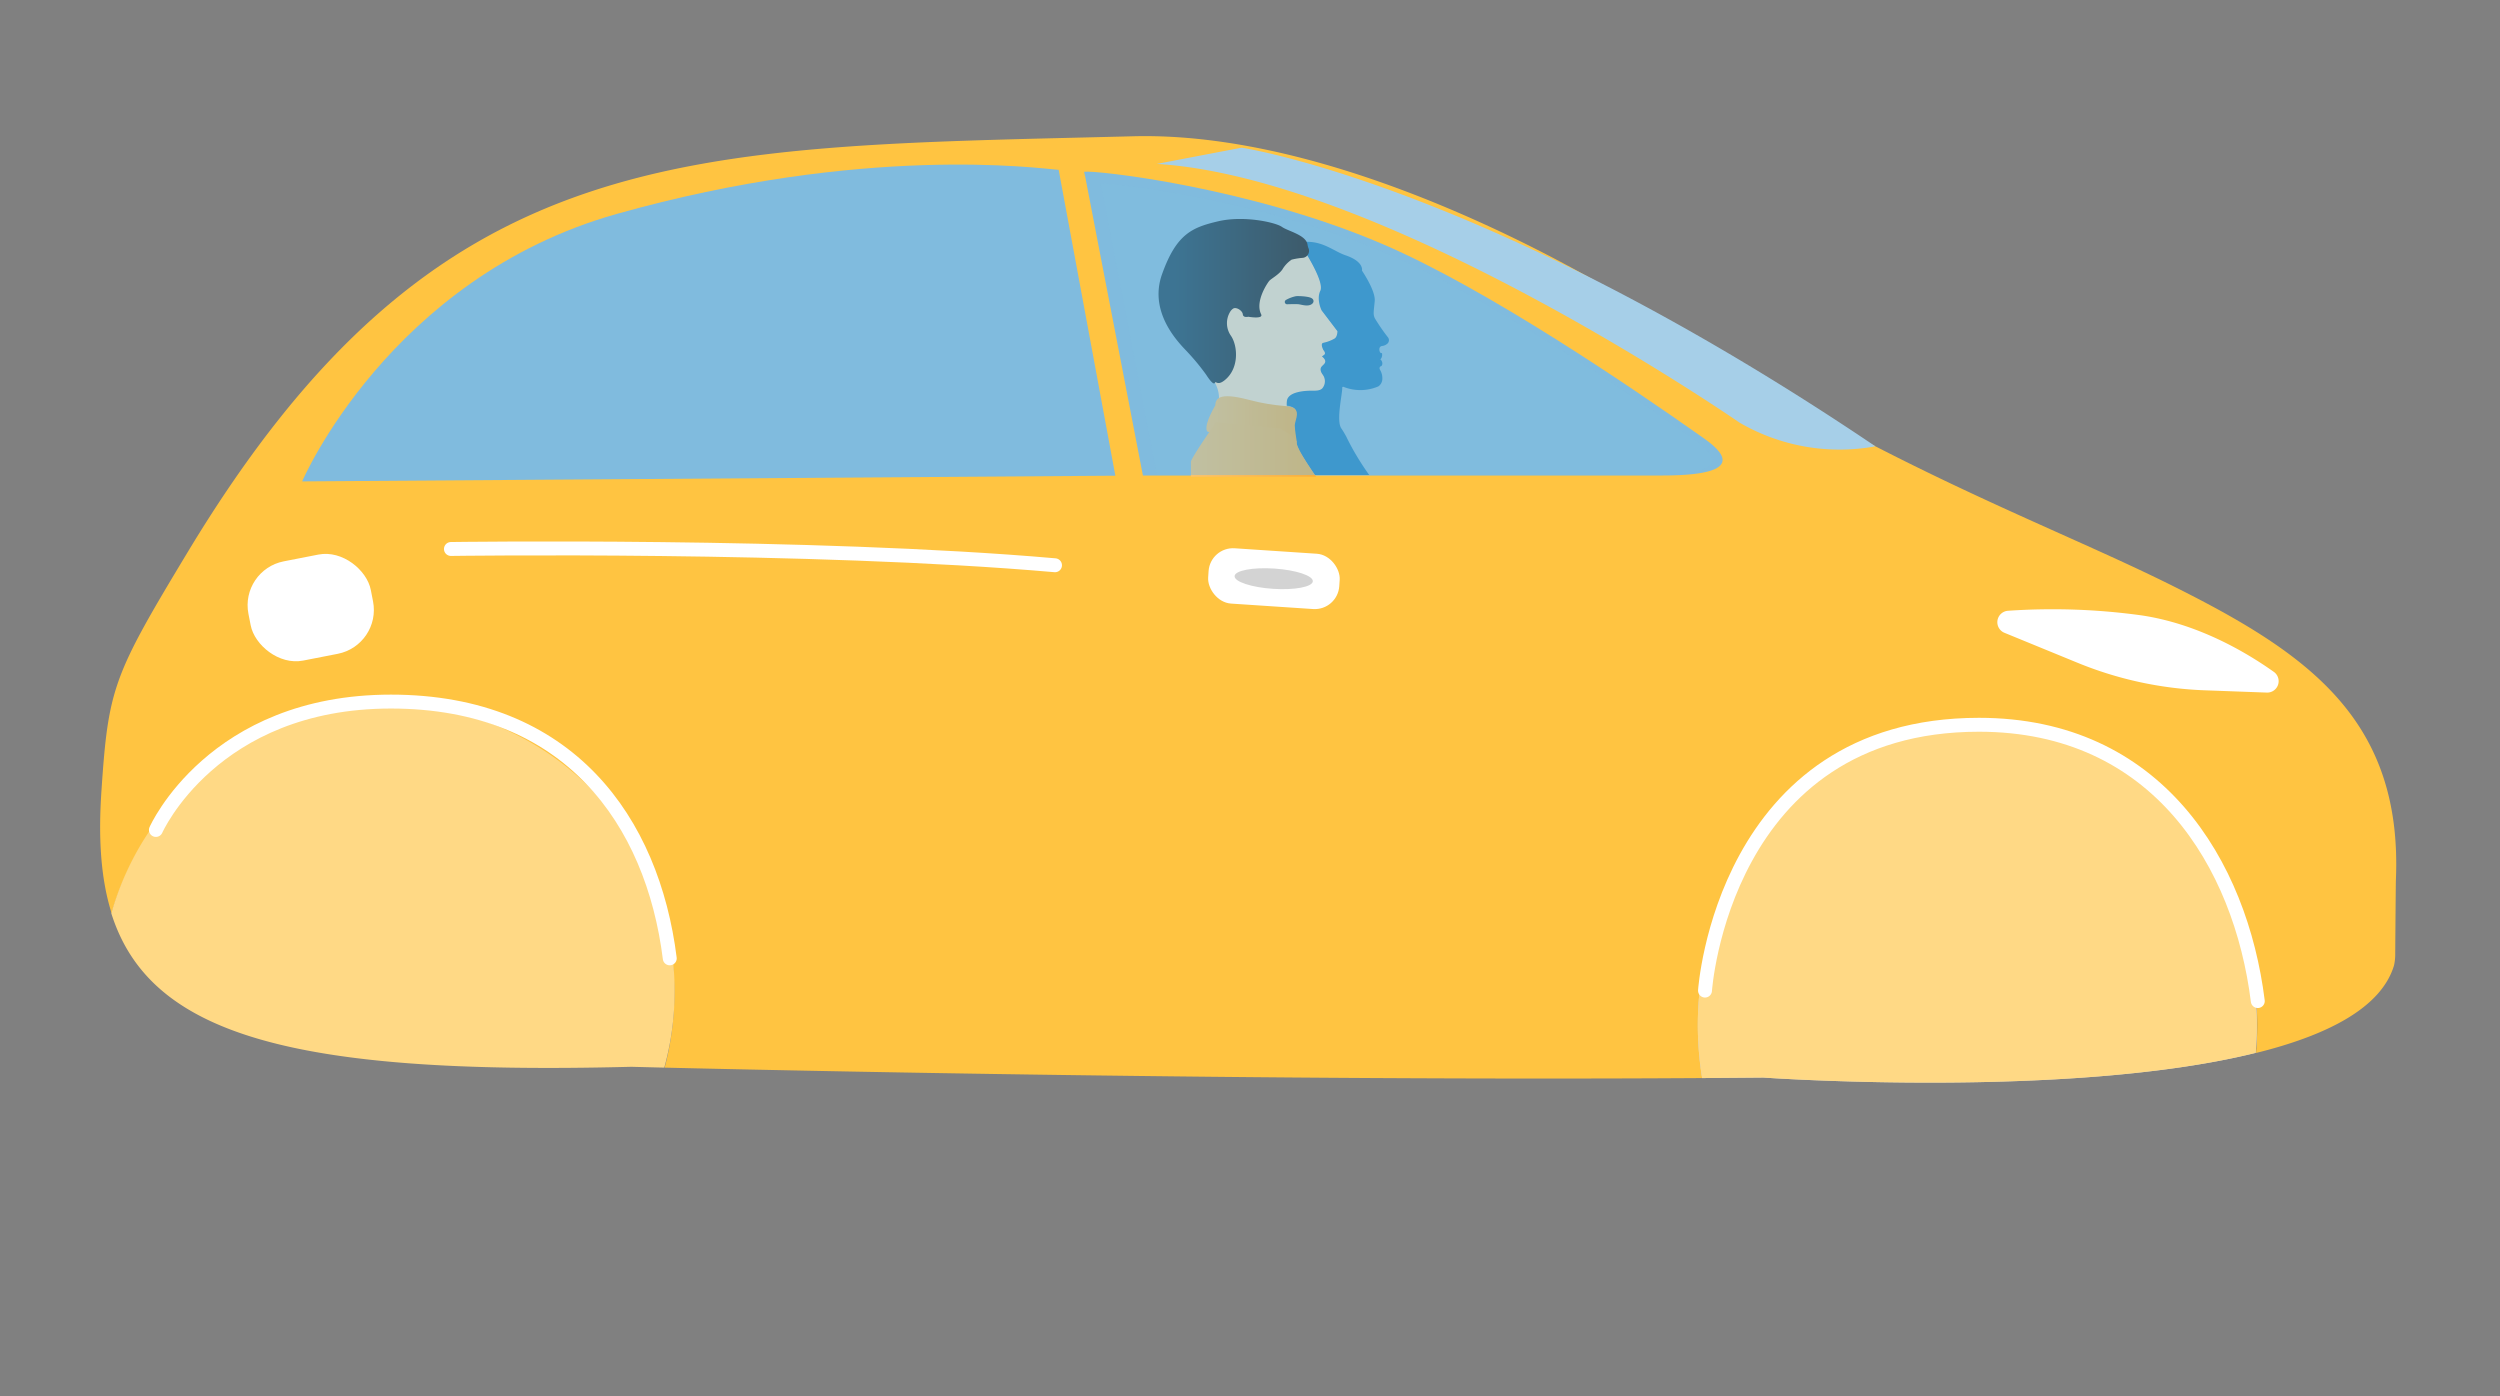 <svg id="Calque_1" data-name="Calque 1" xmlns="http://www.w3.org/2000/svg" xmlns:xlink="http://www.w3.org/1999/xlink" viewBox="0 0 539 301"><rect x="0" y="0" width="539" height="301" fill="#808080" stroke="none"/><defs><linearGradient id="Dégradé_sans_nom_26" x1="260.09" y1="90.43" x2="279.59" y2="90.43" gradientUnits="userSpaceOnUse"><stop offset="0" stop-color="#fbc36b"/><stop offset="1" stop-color="#faaf39"/></linearGradient><linearGradient id="Dégradé_sans_nom_26-2" x1="256.76" y1="96.9" x2="283.76" y2="96.9" xlink:href="#Dégradé_sans_nom_26"/><linearGradient id="Dégradé_sans_nom_3" x1="249.84" y1="64.95" x2="282.31" y2="64.95" gradientUnits="userSpaceOnUse"><stop offset="0.11" stop-color="#00324e"/><stop offset="1"/></linearGradient></defs><title>Voiture-mec-sanspneus</title><path d="M468.64,126.42c-27.75-13.88-64.61-26.51-113-58.86,0,0-60-39.48-111.28-38.18-97,2.46-150.16.45-204,89.83-15.91,26.39-17,29.06-18.48,51.18-.71,10.3-.16,19.1,2.19,26.53a61.89,61.89,0,0,1,119.22,33.26c27.35.65,128.87,2.86,223.77,2.25a70.28,70.28,0,0,1-.93-11.41c0-35.77,27-64.76,60.26-64.76s60.27,29,60.27,64.76q0,3-.26,6c15.38-3.8,27-9.73,29.75-18.87a11.09,11.09,0,0,0,.26-2.51c0-.31.12-15.4.14-15.8C518.07,155.1,497.52,140.86,468.64,126.42Z" style="fill:#ffc441"/><path d="M228.25,36.62c-4.44-.36-42-5.5-95.31,9.51-49,13.82-67.8,57.66-67.8,57.66l175.33-1.23Z" style="fill:#80bbde"/><path d="M233.76,37l12.65,65.52h112c21.14,0,10.72-6.76,8.13-8.59C352,83.68,320.75,62.35,298.15,52.65c-28.73-12.33-62-16-64.39-15.62C233.64,37.05,233.7,39.22,233.76,37Z" style="fill:#80bbde"/><path d="M404.34,96.23h0A42.86,42.86,0,0,1,375,91.09S298.79,38.36,249.41,35.34l18.27-3.5S320.47,39.62,404.34,96.23Z" style="fill:#a6cfe8"/><rect x="53.56" y="120.09" width="26.88" height="21.8" rx="9.64" transform="translate(-23.89 15.29) rotate(-11.06)" style="fill:#fff"/><rect x="260.49" y="118.78" width="28.33" height="11.95" rx="5.29" transform="translate(8.9 -17.97) rotate(3.81)" style="fill:#fff"/><path d="M432.18,136.44l15.73,6.45a80,80,0,0,0,27.42,5.94l13.38.49a2.46,2.46,0,0,0,1.52-4.47c-6.13-4.35-16.44-10.37-28.49-12.17a139.93,139.93,0,0,0-28.78-1A2.47,2.47,0,0,0,432.18,136.44Z" style="fill:#fff"/><path d="M83.55,151.84A61.91,61.91,0,0,0,24,196.92c8.16,25.85,38.06,35,112.1,33.08l7.12.18a61.88,61.88,0,0,0-59.66-78.34Z" style="fill:#ffd985"/><path d="M33.61,178.94s12.24-27.68,50.67-27.68,56.43,25.83,60.12,55.36" style="fill:none;stroke:#fff;stroke-linecap:round;stroke-linejoin:round;stroke-width:3px"/><path d="M426.31,156.26c-33.28,0-60.26,29-60.26,64.76a70.28,70.28,0,0,0,.93,11.41l13.18-.11S446.09,237,486.32,227q.26-3,.26-6C486.58,185.25,459.6,156.26,426.31,156.26Z" style="fill:#d3d3d3"/><path d="M426.31,156.26c-33.28,0-60.26,29-60.26,64.76a70.28,70.28,0,0,0,.93,11.41l13.18-.11S446.09,237,486.32,227q.26-3,.26-6C486.58,185.25,459.6,156.26,426.31,156.26Z" style="fill:#ffd985"/><path d="M367.6,213.57s3.83-57.31,59.07-57.31c38.43,0,56.42,30,60.11,59.57" style="fill:none;stroke:#fff;stroke-linecap:round;stroke-linejoin:round;stroke-width:3px"/><path d="M97.22,118.36s77.56-1.12,130.24,3.51" style="fill:none;stroke:#fff;stroke-linecap:round;stroke-linejoin:round;stroke-width:3px"/><ellipse cx="274.61" cy="124.76" rx="2.19" ry="8.45" transform="translate(131.88 390.48) rotate(-86.19)" style="fill:#d3d3d3"/><path d="M297.94,74.6a2.08,2.08,0,0,0,1.28-.61,1,1,0,0,0,0-1.29,40,40,0,0,1-2.83-4.12c-.35-.86-.25-1.11,0-3.68.16-1.77-1.62-4.83-2.75-6.56,0,0,.5-1.93-3.55-3.3-2.42-.82-4.75-3-8.47-2.9a9.09,9.09,0,0,0-1.66.21,3.28,3.28,0,0,1,.56.67c.22.36.68,1.09,1.21,2,.14.23.28.48.43.74,1.37,2.41,2.94,5.6,2.32,6.84-.93,1.88.28,4.25.28,4.25l3.41,4.48s0,1.29-.69,1.62a8.19,8.19,0,0,1-2.33.86c-.78.14,0,1.6,0,1.6s.63.68.15,1l-.48.36s.68.48.72.95-.49.81-.8,1.21-.29,1,.27,1.74a2.37,2.37,0,0,1-.05,2.86c-.59.75-2,.53-2.8.57h-.37c-1.25.07-4.32.36-4.52,2.23a7.09,7.09,0,0,0,0,1.13A3.05,3.05,0,0,1,279,88c1.06.93,0,2.7,0,3.61a29,29,0,0,0,.4,3.23c0,.28.07.46.07.46h0a.77.77,0,0,1,0,.15,9.8,9.8,0,0,0,1.45,3.06c.95,1.58,2.1,3.26,2.54,3.9H295.2A60.3,60.3,0,0,1,291.75,97c-.49-.88-1-1.84-1.51-2.9l-.09-.16c-.36-.64-.69-1.19-.95-1.56-1.19-1.67.27-7.66.18-8.78a.2.2,0,0,1,.27-.2,9.8,9.8,0,0,0,7.53-.1,2,2,0,0,0,.84-1.41,3.51,3.51,0,0,0-.4-2c-.53-.81.24-1,.24-1a1,1,0,0,0,.17-.41,1.17,1.17,0,0,0-.43-1,1.26,1.26,0,0,0,.29-.43,1.58,1.58,0,0,0,.09-.74l0-.09a.36.36,0,0,0-.05-.09v0l-.06,0a.14.14,0,0,0-.09,0C297.42,76.13,297.05,74.76,297.94,74.6Z" style="fill:#0177be"/><path d="M279,95.21l.38.12a1.34,1.34,0,0,0-.14-.36A2.72,2.72,0,0,0,279,95.21Z" style="fill:#0177be"/><path d="M255.7,74.13A18,18,0,0,1,251,62.46c0-5.06,2.12-10.31,8.29-13.05,10.58-4.7,20.17,1.73,21.37,3.7.82,1.35,4.9,7.7,4,9.58s.28,4.24.28,4.24l3.41,4.49s0,1.28-.69,1.61a8.19,8.19,0,0,1-2.33.87c-.78.14,0,1.6,0,1.6s.63.67.15,1l-.48.36s.68.47.72,1-.49.81-.8,1.2-.29,1,.27,1.75a2.35,2.35,0,0,1-.05,2.85c-.59.75-2,.53-2.8.57s-4.67.15-4.89,2.24.75,4.34.15,5.54.45,4.26.45,4.26l2.49,3.32H260.62s2.05-10,2.19-13.59-3.06-6.33-4.5-8.6A31.4,31.4,0,0,0,255.7,74.13Z" style="fill:#fee7c3"/><path d="M262,87.44c.1-1.38.56-3,7.2-1.25s8.9,1,9.95,1.94,0,2.7,0,3.61.47,3.69.47,3.69-10-3.29-13-3.69-6.18,2.55-6.49.92S262,87.44,262,87.44Z" style="fill:url(#Dégradé_sans_nom_26)"/><path d="M262.19,91s-5.43,7.78-5.43,8.56v3.22h27s-4.17-5.92-4.17-7.22S276,92.4,276,92.4Z" style="fill:url(#Dégradé_sans_nom_26-2)"/><path d="M263.93,82.06c-1.47,1.13-1.79,0-2,.47s-.93-.27-1.88-1.74a48.48,48.48,0,0,0-4-4.86c-1.18-1.33-8.61-8.1-5.52-16.79s6.48-10.1,12.07-11.42,12.44.24,13.77,1.19,5.25,1.73,5.54,3.87a3.2,3.2,0,0,0,.23.81,1.5,1.5,0,0,1-1.26,2,14.68,14.68,0,0,0-2.4.39,6.56,6.56,0,0,0-2,2.12c-.81,1.16-2.45,2-2.84,2.47s-3.1,4.44-1.74,7.18c.55,1.13-2.77.54-2.77.54s-1.1.29-1.18-.52-1.4-1.63-2.06-1.25a2.16,2.16,0,0,0-.68.72,4.72,4.72,0,0,0,.18,5.15C266.87,74.54,267.25,79.52,263.93,82.06Z" style="fill:url(#Dégradé_sans_nom_3)"/><path d="M282.6,65.1c.67-.64-2.37-.81-3.1-.75a7,7,0,0,0-2,.75s1.91-.07,2.53,0S282,65.65,282.6,65.1Z" style="fill:#00324e;stroke:#00324e;stroke-linecap:round;stroke-linejoin:round"/><path d="M237.3,39.67l12.12,62.75h107.3c20.26,0,10.27-6.47,7.79-8.22-13.92-9.85-43.9-30.28-65.54-39.57-27.52-11.81-59.41-15.31-61.67-15C237.18,39.69,237.25,41.77,237.3,39.67Z" style="fill:#80bbde;opacity:0.48"/></svg>